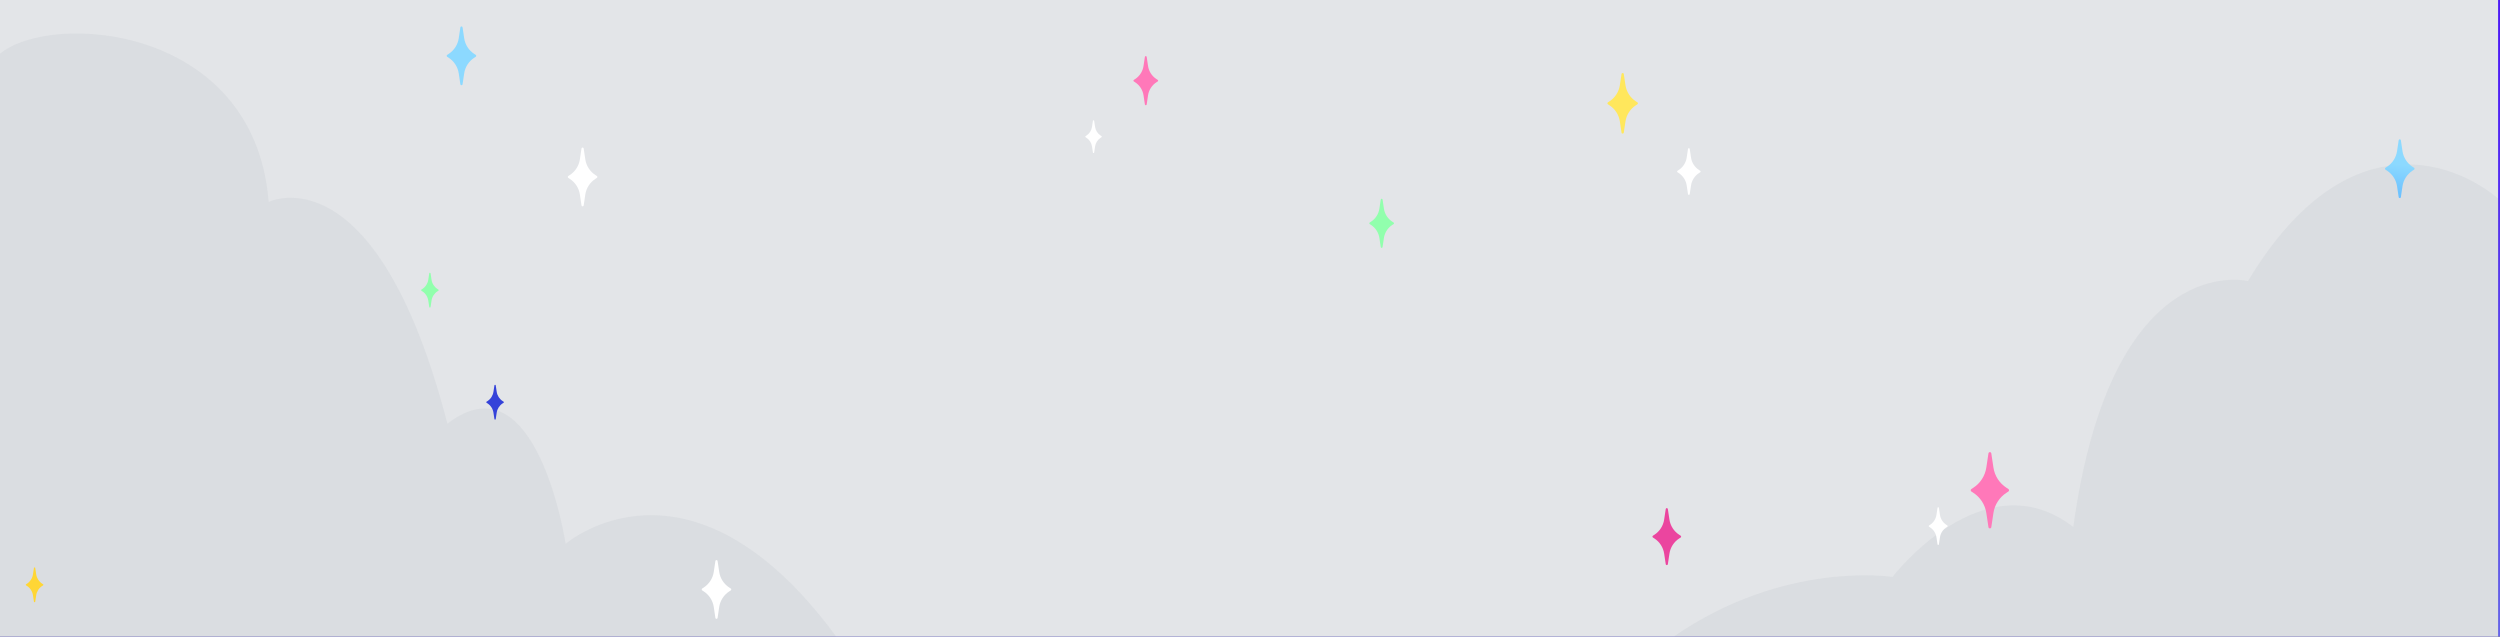 <svg width="1304" height="332" viewBox="0 0 1304 332" fill="none" xmlns="http://www.w3.org/2000/svg">
<rect x="0" y="0" width="1304" height="332" fill="#333333" stroke="none"/>
<g clip-path="url(#clip0_1762:128545)">
<g clip-path="url(#clip1_1762:128545)">
<path d="M1304.23 0H-1V333H1304.23V0Z" fill="url(#paint0_linear_1762:128545)"/>
<path d="M1303 0H-1V332H1303V0Z" fill="#E3E5E8"/>
<path d="M1303.45 332.43H872.45C930.52 291.98 987.11 300.92 987.11 300.92C987.11 300.92 1034.77 238.8 1081.43 274.88C1101.5 128.75 1172.54 146.62 1172.54 146.62C1221.17 65.56 1276.61 81.42 1303.45 103.89V332.43Z" fill="#747F8D" fill-opacity="0.08"/>
<path d="M-0.21 332.43H436.47C359.65 227.65 295.05 283.67 295.05 283.67C295.05 283.67 280.03 184.91 233.37 220.99C196.16 77.55 140.15 105.33 140.15 105.33C132.82 12.92 26.63 5.69 -0.21 28.16V332.43Z" fill="#747F8D" fill-opacity="0.08"/>
<path d="M247.4 28.14C244.55 26.3 242.62 23.33 242.12 19.97L241.27 14.26C241.23 13.98 240.99 13.77 240.7 13.77C240.42 13.77 240.17 13.98 240.13 14.26L239.28 19.97C238.78 23.33 236.85 26.3 234 28.14L233.26 28.62C233.1 28.72 233 28.9 233 29.1V29.14C233 29.34 233.1 29.52 233.26 29.62L234 30.1C236.85 31.94 238.78 34.91 239.28 38.27L240.13 43.98C240.17 44.26 240.41 44.47 240.7 44.47C240.98 44.47 241.23 44.26 241.27 43.98L242.12 38.27C242.62 34.91 244.55 31.94 247.4 30.1L248.14 29.62C248.3 29.51 248.4 29.33 248.4 29.14V29.1C248.4 28.9 248.3 28.72 248.14 28.62L247.4 28.14Z" fill="#8CD9FF"/>
<path d="M310.58 91.32C307.73 89.48 305.8 86.51 305.3 83.15L304.45 77.44C304.41 77.16 304.17 76.95 303.88 76.95C303.6 76.95 303.35 77.16 303.31 77.44L302.46 83.15C301.96 86.51 300.03 89.48 297.18 91.32L296.44 91.8C296.28 91.91 296.18 92.09 296.18 92.28V92.32C296.18 92.52 296.28 92.7 296.44 92.8L297.18 93.28C300.03 95.12 301.96 98.09 302.46 101.45L303.31 107.16C303.35 107.44 303.59 107.65 303.88 107.65C304.16 107.65 304.41 107.44 304.45 107.16L305.3 101.45C305.8 98.09 307.73 95.12 310.58 93.28L311.32 92.8C311.48 92.69 311.58 92.51 311.58 92.32V92.28C311.58 92.08 311.48 91.9 311.32 91.8L310.58 91.32Z" fill="white"/>
<path d="M886.23 88.69C883.96 87.23 882.43 84.86 882.04 82.2L881.36 77.66C881.33 77.44 881.13 77.27 880.91 77.27C880.68 77.27 880.49 77.44 880.46 77.66L879.78 82.2C879.38 84.87 877.85 87.23 875.59 88.69L875 89.07C874.87 89.15 874.79 89.3 874.79 89.45V89.48C874.79 89.64 874.87 89.78 875 89.86L875.59 90.24C877.86 91.7 879.39 94.07 879.78 96.73L880.46 101.27C880.49 101.49 880.69 101.66 880.91 101.66C881.14 101.66 881.33 101.49 881.36 101.27L882.04 96.73C882.44 94.06 883.97 91.7 886.23 90.24L886.82 89.86C886.95 89.78 887.03 89.63 887.03 89.48V89.45C887.03 89.29 886.95 89.15 886.82 89.07L886.23 88.69Z" fill="white"/>
<path d="M1258.42 87.02C1255.57 85.18 1253.64 82.21 1253.14 78.85L1252.29 73.14C1252.25 72.86 1252.01 72.65 1251.72 72.65C1251.44 72.65 1251.19 72.86 1251.15 73.14L1250.3 78.85C1249.8 82.21 1247.87 85.18 1245.02 87.02L1244.28 87.5C1244.12 87.61 1244.02 87.79 1244.02 87.98V88.02C1244.02 88.22 1244.12 88.4 1244.28 88.5L1245.02 88.98C1247.87 90.82 1249.8 93.79 1250.3 97.15L1251.15 102.86C1251.19 103.14 1251.43 103.35 1251.72 103.35C1252 103.35 1252.25 103.14 1252.29 102.86L1253.14 97.15C1253.64 93.79 1255.57 90.82 1258.42 88.98L1259.16 88.5C1259.32 88.39 1259.42 88.21 1259.42 88.02V87.98C1259.42 87.78 1259.32 87.6 1259.16 87.5L1258.42 87.02Z" fill="url(#paint1_linear_1762:128545)"/>
<path d="M853.29 52.88C850.35 50.99 848.37 47.92 847.85 44.46L846.97 38.58C846.93 38.29 846.68 38.08 846.38 38.08C846.09 38.08 845.84 38.29 845.79 38.58L844.91 44.46C844.39 47.92 842.41 50.98 839.47 52.88L838.71 53.37C838.54 53.48 838.44 53.67 838.44 53.87V53.91C838.44 54.11 838.54 54.3 838.71 54.41L839.47 54.9C842.41 56.79 844.39 59.86 844.91 63.32L845.79 69.2C845.83 69.49 846.08 69.7 846.38 69.7C846.67 69.7 846.92 69.49 846.97 69.2L847.85 63.32C848.37 59.86 850.35 56.8 853.29 54.9L854.05 54.41C854.22 54.3 854.32 54.11 854.32 53.91V53.87C854.32 53.67 854.22 53.48 854.05 53.37L853.29 52.88Z" fill="#FFE75C"/>
<path d="M1046.61 254.45C1042.91 252.07 1040.42 248.21 1039.77 243.86L1038.66 236.46C1038.61 236.1 1038.29 235.83 1037.92 235.83C1037.55 235.83 1037.24 236.1 1037.18 236.46L1036.07 243.86C1035.42 248.21 1032.93 252.07 1029.23 254.45L1028.27 255.07C1028.06 255.21 1027.93 255.44 1027.93 255.7V255.75C1027.93 256 1028.06 256.24 1028.27 256.38L1029.23 257C1032.93 259.38 1035.42 263.24 1036.07 267.59L1037.18 274.99C1037.23 275.35 1037.55 275.62 1037.92 275.62C1038.29 275.62 1038.6 275.35 1038.66 274.99L1039.77 267.59C1040.42 263.24 1042.91 259.38 1046.61 257L1047.57 256.38C1047.78 256.24 1047.91 256.01 1047.91 255.75V255.7C1047.91 255.45 1047.78 255.21 1047.57 255.07L1046.61 254.45Z" fill="#FF78B9"/>
<path d="M380.42 306.48C377.57 304.64 375.64 301.67 375.14 298.31L374.29 292.6C374.25 292.32 374.01 292.11 373.72 292.11C373.44 292.11 373.19 292.32 373.15 292.6L372.3 298.31C371.8 301.67 369.87 304.64 367.02 306.48L366.28 306.96C366.12 307.07 366.02 307.25 366.02 307.44V307.48C366.02 307.68 366.12 307.86 366.28 307.96L367.02 308.44C369.87 310.28 371.8 313.25 372.3 316.61L373.15 322.32C373.19 322.6 373.43 322.81 373.72 322.81C374 322.81 374.25 322.6 374.29 322.32L375.14 316.61C375.64 313.25 377.57 310.28 380.42 308.44L381.16 307.96C381.32 307.85 381.42 307.67 381.42 307.48V307.44C381.42 307.24 381.32 307.06 381.16 306.96L380.42 306.48Z" fill="white"/>
<path d="M228.22 150.77C226.53 149.68 225.39 147.92 225.09 145.93L224.58 142.55C224.56 142.38 224.41 142.26 224.24 142.26C224.07 142.26 223.93 142.38 223.9 142.55L223.39 145.93C223.09 147.92 221.95 149.68 220.26 150.77L219.82 151.05C219.72 151.11 219.66 151.22 219.66 151.34V151.36C219.66 151.48 219.72 151.58 219.82 151.65L220.26 151.93C221.95 153.02 223.09 154.78 223.39 156.77L223.9 160.15C223.92 160.32 224.07 160.44 224.24 160.44C224.41 160.44 224.55 160.32 224.58 160.15L225.09 156.77C225.39 154.78 226.53 153.02 228.22 151.93L228.66 151.65C228.76 151.59 228.82 151.48 228.82 151.36V151.34C228.82 151.22 228.76 151.12 228.66 151.05L228.22 150.77Z" fill="#91FFAD"/>
<path d="M22.02 304.46C20.33 303.37 19.19 301.61 18.89 299.62L18.38 296.24C18.36 296.07 18.21 295.95 18.04 295.95C17.87 295.95 17.73 296.07 17.7 296.24L17.19 299.62C16.89 301.61 15.75 303.37 14.06 304.46L13.62 304.74C13.52 304.8 13.46 304.91 13.46 305.03V305.05C13.46 305.17 13.52 305.27 13.62 305.34L14.06 305.62C15.75 306.71 16.89 308.47 17.19 310.46L17.7 313.84C17.72 314.01 17.87 314.13 18.04 314.13C18.21 314.13 18.35 314.01 18.38 313.84L18.89 310.46C19.19 308.47 20.33 306.71 22.02 305.62L22.46 305.34C22.56 305.28 22.62 305.17 22.62 305.05V305.03C22.62 304.91 22.56 304.81 22.46 304.74L22.02 304.46Z" fill="#FFD635"/>
<path d="M262.21 209.22C260.52 208.13 259.38 206.37 259.08 204.38L258.57 201C258.55 200.83 258.4 200.71 258.23 200.71C258.06 200.71 257.92 200.83 257.89 201L257.38 204.38C257.08 206.37 255.94 208.13 254.25 209.22L253.81 209.5C253.71 209.56 253.65 209.67 253.65 209.79V209.81C253.65 209.93 253.71 210.03 253.81 210.1L254.25 210.38C255.94 211.47 257.08 213.23 257.38 215.22L257.89 218.6C257.91 218.77 258.06 218.89 258.23 218.89C258.4 218.89 258.54 218.77 258.57 218.6L259.08 215.22C259.38 213.23 260.52 211.47 262.21 210.38L262.65 210.1C262.75 210.04 262.81 209.93 262.81 209.81V209.79C262.81 209.67 262.75 209.57 262.65 209.5L262.21 209.22Z" fill="#3442D9"/>
<path d="M603.23 41.26C600.85 39.72 599.24 37.24 598.82 34.43L598.11 29.66C598.07 29.42 597.87 29.25 597.64 29.25C597.4 29.25 597.2 29.42 597.17 29.66L596.46 34.43C596.04 37.24 594.43 39.72 592.05 41.26L591.43 41.66C591.29 41.75 591.21 41.9 591.21 42.06V42.09C591.21 42.25 591.29 42.41 591.43 42.49L592.05 42.89C594.43 44.43 596.04 46.91 596.46 49.72L597.17 54.49C597.21 54.73 597.41 54.9 597.64 54.9C597.88 54.9 598.08 54.73 598.11 54.49L598.82 49.72C599.24 46.91 600.85 44.43 603.23 42.89L603.85 42.49C603.99 42.4 604.07 42.25 604.07 42.09V42.06C604.07 41.9 603.99 41.74 603.85 41.66L603.23 41.26Z" fill="#FF78B9"/>
<path d="M574.13 70.74C572.54 69.72 571.47 68.06 571.19 66.19L570.71 63.01C570.69 62.85 570.55 62.74 570.39 62.74C570.23 62.74 570.1 62.86 570.07 63.01L569.59 66.19C569.31 68.06 568.24 69.72 566.65 70.74L566.24 71.01C566.15 71.07 566.09 71.17 566.09 71.28V71.3C566.09 71.41 566.15 71.51 566.24 71.57L566.65 71.84C568.24 72.86 569.31 74.52 569.59 76.39L570.07 79.57C570.09 79.73 570.23 79.84 570.39 79.84C570.55 79.84 570.68 79.72 570.71 79.57L571.19 76.39C571.47 74.52 572.54 72.86 574.13 71.84L574.54 71.57C574.63 71.51 574.69 71.41 574.69 71.3V71.28C574.69 71.17 574.63 71.07 574.54 71.01L574.13 70.74Z" fill="white"/>
<path d="M726.26 115.66C723.88 114.12 722.27 111.64 721.85 108.83L721.14 104.06C721.1 103.82 720.9 103.65 720.67 103.65C720.43 103.65 720.23 103.82 720.2 104.06L719.49 108.83C719.07 111.64 717.46 114.12 715.08 115.66L714.46 116.06C714.32 116.15 714.24 116.3 714.24 116.46V116.49C714.24 116.65 714.32 116.81 714.46 116.89L715.08 117.29C717.46 118.83 719.07 121.31 719.49 124.12L720.2 128.89C720.24 129.13 720.44 129.3 720.67 129.3C720.91 129.3 721.11 129.13 721.14 128.89L721.85 124.12C722.27 121.31 723.88 118.83 726.26 117.29L726.88 116.89C727.02 116.8 727.1 116.65 727.1 116.49V116.46C727.1 116.3 727.02 116.14 726.88 116.06L726.26 115.66Z" fill="#91FFAD"/>
<path d="M875.9 278.95C873.13 277.17 871.27 274.28 870.78 271.03L869.95 265.49C869.91 265.22 869.67 265.02 869.4 265.02C869.12 265.02 868.89 265.22 868.85 265.49L868.02 271.03C867.53 274.28 865.67 277.17 862.9 278.95L862.18 279.41C862.02 279.51 861.92 279.69 861.92 279.88V279.91C861.92 280.1 862.02 280.28 862.18 280.38L862.9 280.84C865.67 282.62 867.53 285.51 868.02 288.76L868.85 294.3C868.89 294.57 869.13 294.77 869.4 294.77C869.68 294.77 869.91 294.57 869.95 294.3L870.78 288.76C871.27 285.51 873.13 282.62 875.9 280.84L876.62 280.38C876.78 280.28 876.88 280.1 876.88 279.91V279.88C876.88 279.69 876.78 279.51 876.62 279.41L875.9 278.95Z" fill="#EB459F"/>
<path d="M1015.26 273.78C1013.43 272.6 1012.2 270.69 1011.88 268.54L1011.33 264.88C1011.3 264.7 1011.15 264.57 1010.97 264.57C1010.79 264.57 1010.63 264.7 1010.61 264.88L1010.06 268.54C1009.74 270.69 1008.51 272.6 1006.68 273.78L1006.21 274.09C1006.1 274.16 1006.04 274.27 1006.04 274.4V274.42C1006.04 274.55 1006.1 274.66 1006.21 274.73L1006.68 275.04C1008.51 276.22 1009.74 278.13 1010.06 280.28L1010.61 283.94C1010.64 284.12 1010.79 284.25 1010.97 284.25C1011.15 284.25 1011.31 284.12 1011.33 283.94L1011.88 280.28C1012.2 278.13 1013.43 276.22 1015.26 275.04L1015.73 274.73C1015.84 274.66 1015.9 274.55 1015.9 274.42V274.4C1015.9 274.27 1015.84 274.16 1015.73 274.09L1015.26 273.78Z" fill="white"/>
</g>
</g>
<defs>
<linearGradient id="paint0_linear_1762:128545" x1="651.613" y1="22.155" x2="651.613" y2="382.633" gradientUnits="userSpaceOnUse">
<stop stop-color="#4E1BF5"/>
<stop offset="0.58" stop-color="#5E4EEE"/>
<stop offset="0.92" stop-color="#6668EB"/>
</linearGradient>
<linearGradient id="paint1_linear_1762:128545" x1="1249.49" y1="104.864" x2="1252" y2="85.86" gradientUnits="userSpaceOnUse">
<stop stop-color="#66BCFF"/>
<stop offset="1" stop-color="#8CD9FF"/>
</linearGradient>
<clipPath id="clip0_1762:128545">
<rect width="1304" height="332" fill="white"/>
</clipPath>
<clipPath id="clip1_1762:128545">
<rect width="1305.23" height="333" fill="white" transform="translate(-1)"/>
</clipPath>
</defs>
</svg>

